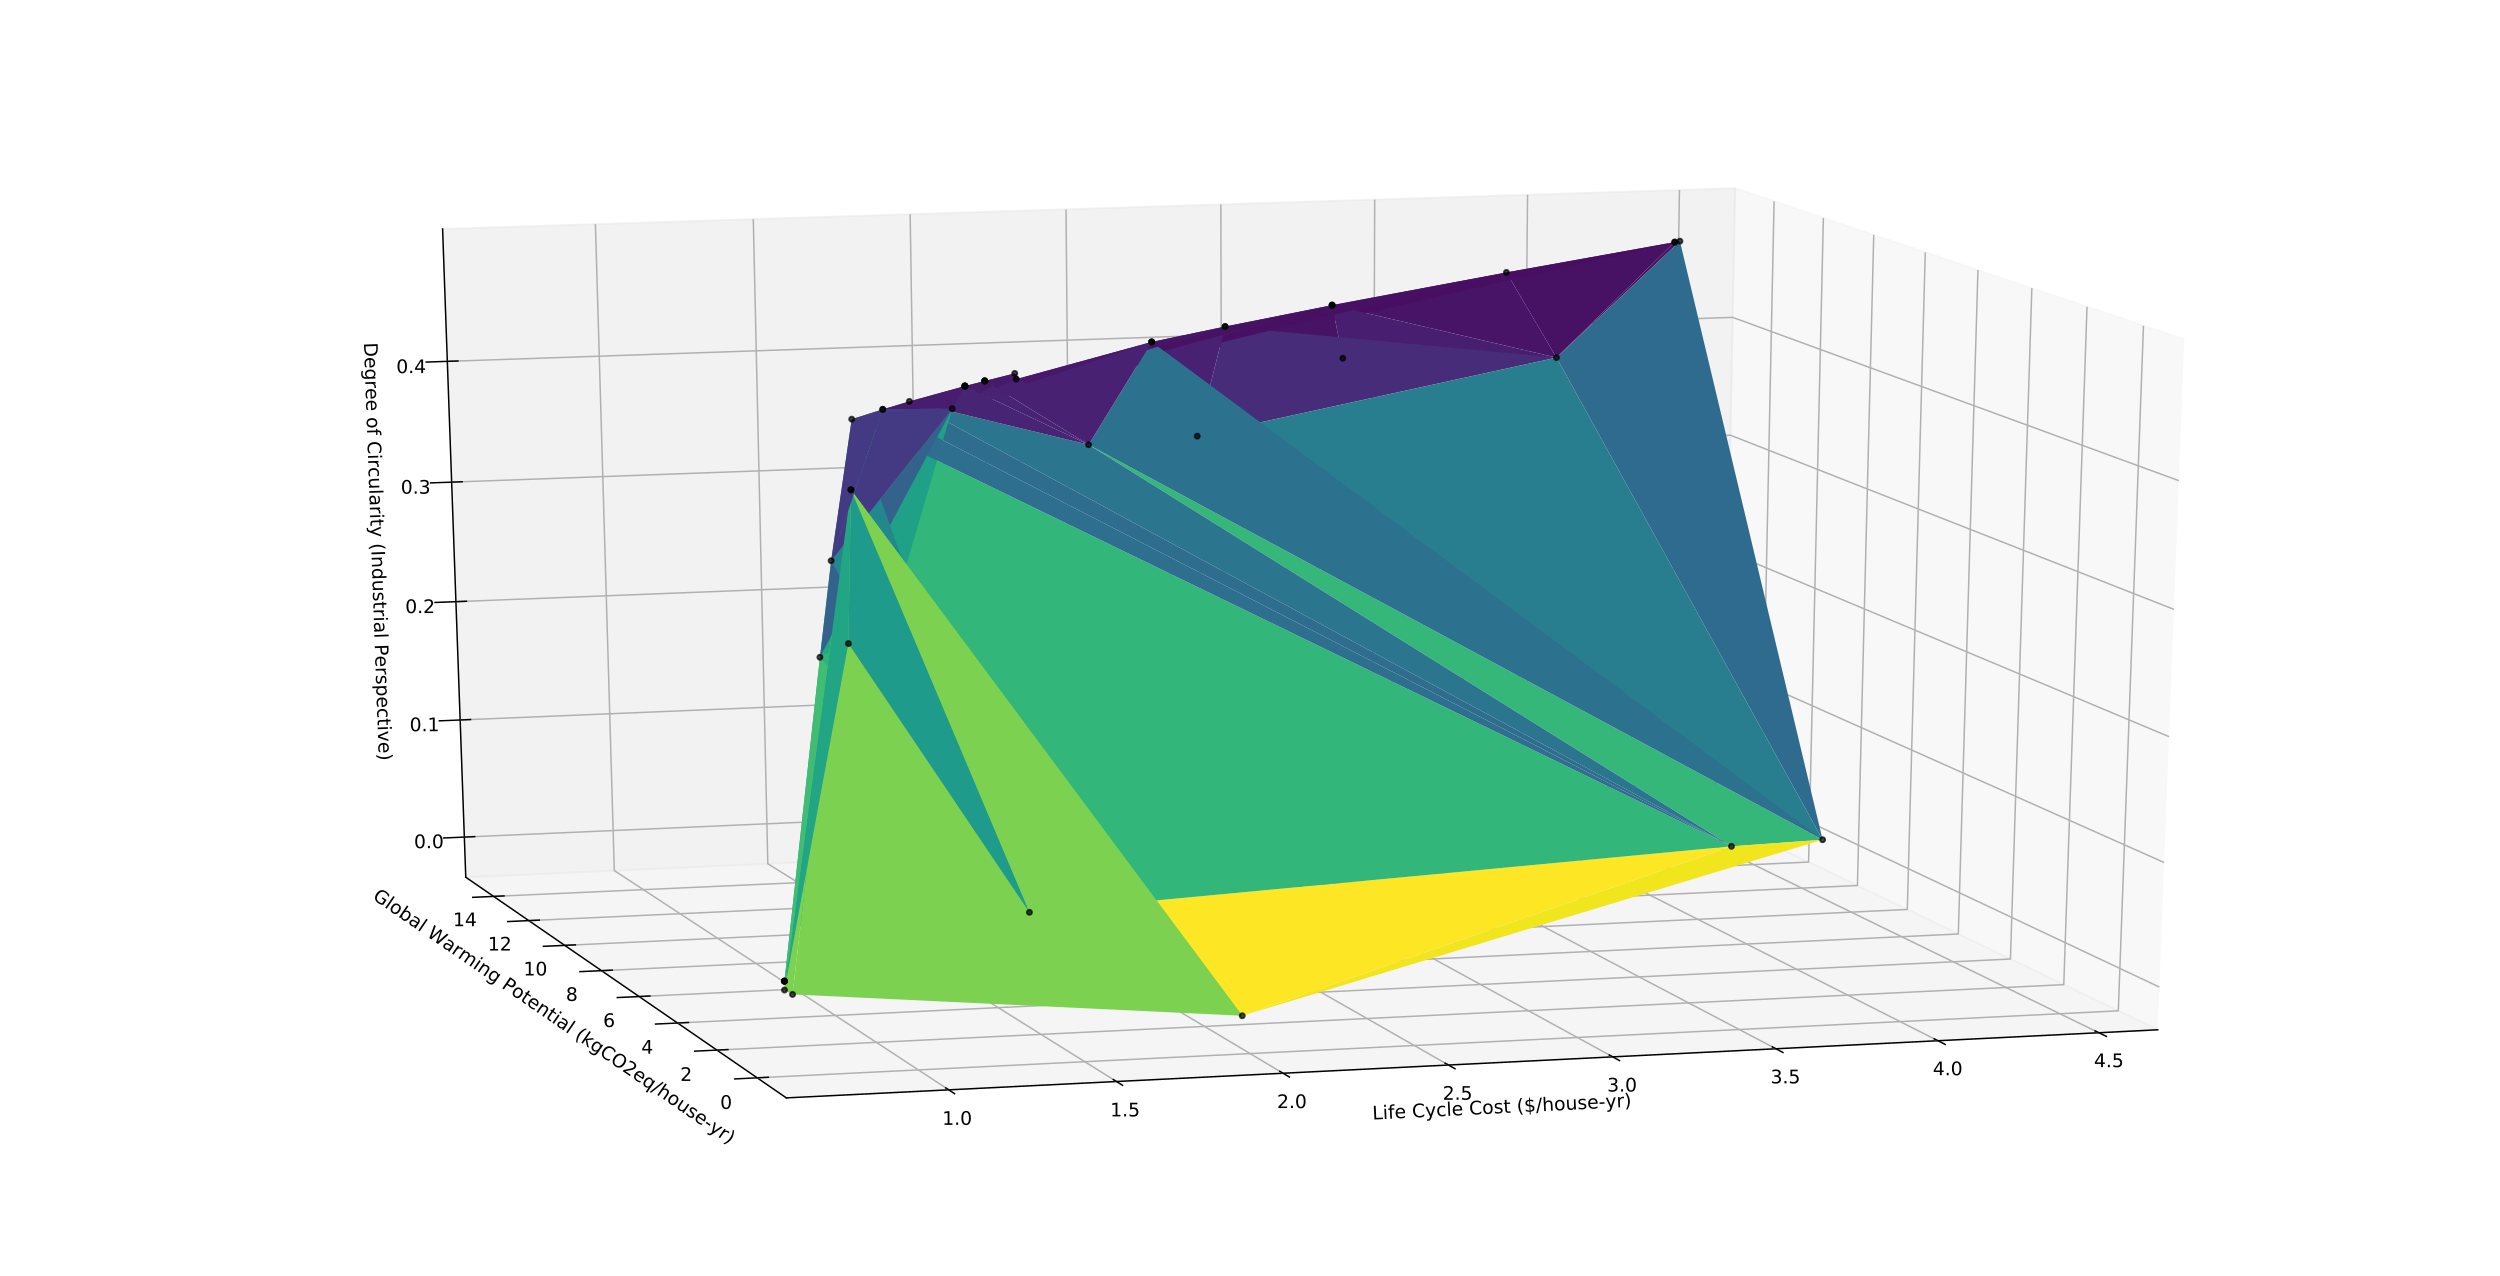<?xml version="1.0" encoding="utf-8" standalone="no"?>
<!DOCTYPE svg PUBLIC "-//W3C//DTD SVG 1.1//EN"
  "http://www.w3.org/Graphics/SVG/1.1/DTD/svg11.dtd">
<!-- Created with matplotlib (https://matplotlib.org/) -->
<svg height="681.12pt" version="1.1" viewBox="0 0 1334.16 681.12" width="1334.16pt" xmlns="http://www.w3.org/2000/svg" xmlns:xlink="http://www.w3.org/1999/xlink">
 <defs>
  <style type="text/css">
*{stroke-linecap:butt;stroke-linejoin:round;white-space:pre;}
  </style>
 </defs>
 <g id="figure_1">
  <g id="patch_1">
   <path d="M 0 681.12 
L 1334.16 681.12 
L 1334.16 0 
L 0 0 
z
" style="fill:#ffffff;"/>
  </g>
  <g id="patch_2">
   <path d="M 10.8 670.32 
L 1323.36 670.32 
L 1323.36 10.8 
L 10.8 10.8 
z
" style="fill:#ffffff;"/>
  </g>
  <g id="pane3d_1">
   <g id="patch_3">
    <path d="M 1151.516 549.559 
L 919.497 438.103 
L 925.974 100.452 
L 1165.698 181.168 
" style="fill:#f2f2f2;opacity:0.5;stroke:#f2f2f2;stroke-linejoin:miter;"/>
   </g>
  </g>
  <g id="pane3d_2">
   <g id="patch_4">
    <path d="M 248.564 468.162 
L 919.497 438.103 
L 925.974 100.452 
L 236.197 122.177 
" style="fill:#e6e6e6;opacity:0.5;stroke:#e6e6e6;stroke-linejoin:miter;"/>
   </g>
  </g>
  <g id="pane3d_3">
   <g id="patch_5">
    <path d="M 419.612 585.899 
L 1151.516 549.559 
L 919.497 438.103 
L 248.564 468.162 
" style="fill:#ececec;opacity:0.5;stroke:#ececec;stroke-linejoin:miter;"/>
   </g>
  </g>
  <g id="axis3d_1">
   <g id="line2d_1">
    <path d="M 1151.516 549.559 
L 419.612 585.899 
" style="fill:none;stroke:#000000;stroke-linecap:square;stroke-width:0.8;"/>
   </g>
   <g id="text_1">
    <!-- Life Cycle Cost ($/house-yr) -->
    <defs>
     <path d="M 9.812 72.906 
L 19.672 72.906 
L 19.672 8.297 
L 55.172 8.297 
L 55.172 0 
L 9.812 0 
z
" id="DejaVuSans-76"/>
     <path d="M 9.422 54.688 
L 18.406 54.688 
L 18.406 0 
L 9.422 0 
z
M 9.422 75.984 
L 18.406 75.984 
L 18.406 64.594 
L 9.422 64.594 
z
" id="DejaVuSans-105"/>
     <path d="M 37.109 75.984 
L 37.109 68.5 
L 28.516 68.5 
Q 23.688 68.5 21.797 66.547 
Q 19.922 64.594 19.922 59.516 
L 19.922 54.688 
L 34.719 54.688 
L 34.719 47.703 
L 19.922 47.703 
L 19.922 0 
L 10.891 0 
L 10.891 47.703 
L 2.297 47.703 
L 2.297 54.688 
L 10.891 54.688 
L 10.891 58.5 
Q 10.891 67.625 15.141 71.797 
Q 19.391 75.984 28.609 75.984 
z
" id="DejaVuSans-102"/>
     <path d="M 56.203 29.594 
L 56.203 25.203 
L 14.891 25.203 
Q 15.484 15.922 20.484 11.062 
Q 25.484 6.203 34.422 6.203 
Q 39.594 6.203 44.453 7.469 
Q 49.312 8.734 54.109 11.281 
L 54.109 2.781 
Q 49.266 0.734 44.188 -0.344 
Q 39.109 -1.422 33.891 -1.422 
Q 20.797 -1.422 13.156 6.188 
Q 5.516 13.812 5.516 26.812 
Q 5.516 40.234 12.766 48.109 
Q 20.016 56 32.328 56 
Q 43.359 56 49.781 48.891 
Q 56.203 41.797 56.203 29.594 
z
M 47.219 32.234 
Q 47.125 39.594 43.094 43.984 
Q 39.062 48.391 32.422 48.391 
Q 24.906 48.391 20.391 44.141 
Q 15.875 39.891 15.188 32.172 
z
" id="DejaVuSans-101"/>
     <path id="DejaVuSans-32"/>
     <path d="M 64.406 67.281 
L 64.406 56.891 
Q 59.422 61.531 53.781 63.812 
Q 48.141 66.109 41.797 66.109 
Q 29.297 66.109 22.656 58.469 
Q 16.016 50.828 16.016 36.375 
Q 16.016 21.969 22.656 14.328 
Q 29.297 6.688 41.797 6.688 
Q 48.141 6.688 53.781 8.984 
Q 59.422 11.281 64.406 15.922 
L 64.406 5.609 
Q 59.234 2.094 53.438 0.328 
Q 47.656 -1.422 41.219 -1.422 
Q 24.656 -1.422 15.125 8.703 
Q 5.609 18.844 5.609 36.375 
Q 5.609 53.953 15.125 64.078 
Q 24.656 74.219 41.219 74.219 
Q 47.75 74.219 53.531 72.484 
Q 59.328 70.75 64.406 67.281 
z
" id="DejaVuSans-67"/>
     <path d="M 32.172 -5.078 
Q 28.375 -14.844 24.75 -17.812 
Q 21.141 -20.797 15.094 -20.797 
L 7.906 -20.797 
L 7.906 -13.281 
L 13.188 -13.281 
Q 16.891 -13.281 18.938 -11.516 
Q 21 -9.766 23.484 -3.219 
L 25.094 0.875 
L 2.984 54.688 
L 12.5 54.688 
L 29.594 11.922 
L 46.688 54.688 
L 56.203 54.688 
z
" id="DejaVuSans-121"/>
     <path d="M 48.781 52.594 
L 48.781 44.188 
Q 44.969 46.297 41.141 47.344 
Q 37.312 48.391 33.406 48.391 
Q 24.656 48.391 19.812 42.844 
Q 14.984 37.312 14.984 27.297 
Q 14.984 17.281 19.812 11.734 
Q 24.656 6.203 33.406 6.203 
Q 37.312 6.203 41.141 7.25 
Q 44.969 8.297 48.781 10.406 
L 48.781 2.094 
Q 45.016 0.344 40.984 -0.531 
Q 36.969 -1.422 32.422 -1.422 
Q 20.062 -1.422 12.781 6.344 
Q 5.516 14.109 5.516 27.297 
Q 5.516 40.672 12.859 48.328 
Q 20.219 56 33.016 56 
Q 37.156 56 41.109 55.141 
Q 45.062 54.297 48.781 52.594 
z
" id="DejaVuSans-99"/>
     <path d="M 9.422 75.984 
L 18.406 75.984 
L 18.406 0 
L 9.422 0 
z
" id="DejaVuSans-108"/>
     <path d="M 30.609 48.391 
Q 23.391 48.391 19.188 42.75 
Q 14.984 37.109 14.984 27.297 
Q 14.984 17.484 19.156 11.844 
Q 23.344 6.203 30.609 6.203 
Q 37.797 6.203 41.984 11.859 
Q 46.188 17.531 46.188 27.297 
Q 46.188 37.016 41.984 42.703 
Q 37.797 48.391 30.609 48.391 
z
M 30.609 56 
Q 42.328 56 49.016 48.375 
Q 55.719 40.766 55.719 27.297 
Q 55.719 13.875 49.016 6.219 
Q 42.328 -1.422 30.609 -1.422 
Q 18.844 -1.422 12.172 6.219 
Q 5.516 13.875 5.516 27.297 
Q 5.516 40.766 12.172 48.375 
Q 18.844 56 30.609 56 
z
" id="DejaVuSans-111"/>
     <path d="M 44.281 53.078 
L 44.281 44.578 
Q 40.484 46.531 36.375 47.5 
Q 32.281 48.484 27.875 48.484 
Q 21.188 48.484 17.844 46.438 
Q 14.5 44.391 14.5 40.281 
Q 14.5 37.156 16.891 35.375 
Q 19.281 33.594 26.516 31.984 
L 29.594 31.297 
Q 39.156 29.25 43.188 25.516 
Q 47.219 21.781 47.219 15.094 
Q 47.219 7.469 41.188 3.016 
Q 35.156 -1.422 24.609 -1.422 
Q 20.219 -1.422 15.453 -0.562 
Q 10.688 0.297 5.422 2 
L 5.422 11.281 
Q 10.406 8.688 15.234 7.391 
Q 20.062 6.109 24.812 6.109 
Q 31.156 6.109 34.562 8.281 
Q 37.984 10.453 37.984 14.406 
Q 37.984 18.062 35.516 20.016 
Q 33.062 21.969 24.703 23.781 
L 21.578 24.516 
Q 13.234 26.266 9.516 29.906 
Q 5.812 33.547 5.812 39.891 
Q 5.812 47.609 11.281 51.797 
Q 16.75 56 26.812 56 
Q 31.781 56 36.172 55.266 
Q 40.578 54.547 44.281 53.078 
z
" id="DejaVuSans-115"/>
     <path d="M 18.312 70.219 
L 18.312 54.688 
L 36.812 54.688 
L 36.812 47.703 
L 18.312 47.703 
L 18.312 18.016 
Q 18.312 11.328 20.141 9.422 
Q 21.969 7.516 27.594 7.516 
L 36.812 7.516 
L 36.812 0 
L 27.594 0 
Q 17.188 0 13.234 3.875 
Q 9.281 7.766 9.281 18.016 
L 9.281 47.703 
L 2.688 47.703 
L 2.688 54.688 
L 9.281 54.688 
L 9.281 70.219 
z
" id="DejaVuSans-116"/>
     <path d="M 31 75.875 
Q 24.469 64.656 21.281 53.656 
Q 18.109 42.672 18.109 31.391 
Q 18.109 20.125 21.312 9.062 
Q 24.516 -2 31 -13.188 
L 23.188 -13.188 
Q 15.875 -1.703 12.234 9.375 
Q 8.594 20.453 8.594 31.391 
Q 8.594 42.281 12.203 53.312 
Q 15.828 64.359 23.188 75.875 
z
" id="DejaVuSans-40"/>
     <path d="M 33.797 -14.703 
L 28.906 -14.703 
L 28.859 0 
Q 23.734 0.094 18.609 1.188 
Q 13.484 2.297 8.297 4.5 
L 8.297 13.281 
Q 13.281 10.156 18.375 8.562 
Q 23.484 6.984 28.906 6.938 
L 28.906 29.203 
Q 18.109 30.953 13.203 35.156 
Q 8.297 39.359 8.297 46.688 
Q 8.297 54.641 13.625 59.219 
Q 18.953 63.812 28.906 64.5 
L 28.906 75.984 
L 33.797 75.984 
L 33.797 64.656 
Q 38.328 64.453 42.578 63.688 
Q 46.828 62.938 50.875 61.625 
L 50.875 53.078 
Q 46.828 55.125 42.547 56.25 
Q 38.281 57.375 33.797 57.562 
L 33.797 36.719 
Q 44.875 35.016 50.094 30.609 
Q 55.328 26.219 55.328 18.609 
Q 55.328 10.359 49.781 5.594 
Q 44.234 0.828 33.797 0.094 
z
M 28.906 37.594 
L 28.906 57.625 
Q 23.25 56.984 20.266 54.391 
Q 17.281 51.812 17.281 47.516 
Q 17.281 43.312 20.031 40.969 
Q 22.797 38.625 28.906 37.594 
z
M 33.797 28.219 
L 33.797 7.078 
Q 39.984 7.906 43.141 10.594 
Q 46.297 13.281 46.297 17.672 
Q 46.297 21.969 43.281 24.5 
Q 40.281 27.047 33.797 28.219 
z
" id="DejaVuSans-36"/>
     <path d="M 25.391 72.906 
L 33.688 72.906 
L 8.297 -9.281 
L 0 -9.281 
z
" id="DejaVuSans-47"/>
     <path d="M 54.891 33.016 
L 54.891 0 
L 45.906 0 
L 45.906 32.719 
Q 45.906 40.484 42.875 44.328 
Q 39.844 48.188 33.797 48.188 
Q 26.516 48.188 22.312 43.547 
Q 18.109 38.922 18.109 30.906 
L 18.109 0 
L 9.078 0 
L 9.078 75.984 
L 18.109 75.984 
L 18.109 46.188 
Q 21.344 51.125 25.703 53.562 
Q 30.078 56 35.797 56 
Q 45.219 56 50.047 50.172 
Q 54.891 44.344 54.891 33.016 
z
" id="DejaVuSans-104"/>
     <path d="M 8.5 21.578 
L 8.5 54.688 
L 17.484 54.688 
L 17.484 21.922 
Q 17.484 14.156 20.5 10.266 
Q 23.531 6.391 29.594 6.391 
Q 36.859 6.391 41.078 11.031 
Q 45.312 15.672 45.312 23.688 
L 45.312 54.688 
L 54.297 54.688 
L 54.297 0 
L 45.312 0 
L 45.312 8.406 
Q 42.047 3.422 37.719 1 
Q 33.406 -1.422 27.688 -1.422 
Q 18.266 -1.422 13.375 4.438 
Q 8.5 10.297 8.5 21.578 
z
M 31.109 56 
z
" id="DejaVuSans-117"/>
     <path d="M 4.891 31.391 
L 31.203 31.391 
L 31.203 23.391 
L 4.891 23.391 
z
" id="DejaVuSans-45"/>
     <path d="M 41.109 46.297 
Q 39.594 47.172 37.812 47.578 
Q 36.031 48 33.891 48 
Q 26.266 48 22.188 43.047 
Q 18.109 38.094 18.109 28.812 
L 18.109 0 
L 9.078 0 
L 9.078 54.688 
L 18.109 54.688 
L 18.109 46.188 
Q 20.953 51.172 25.484 53.578 
Q 30.031 56 36.531 56 
Q 37.453 56 38.578 55.875 
Q 39.703 55.766 41.062 55.516 
z
" id="DejaVuSans-114"/>
     <path d="M 8.016 75.875 
L 15.828 75.875 
Q 23.141 64.359 26.781 53.312 
Q 30.422 42.281 30.422 31.391 
Q 30.422 20.453 26.781 9.375 
Q 23.141 -1.703 15.828 -13.188 
L 8.016 -13.188 
Q 14.5 -2 17.703 9.062 
Q 20.906 20.125 20.906 31.391 
Q 20.906 42.672 17.703 53.656 
Q 14.5 64.656 8.016 75.875 
z
" id="DejaVuSans-41"/>
    </defs>
    <g transform="translate(732.531 597.496)rotate(-2.842)scale(0.1 -0.1)">
     <use xlink:href="#DejaVuSans-76"/>
     <use x="55.713" xlink:href="#DejaVuSans-105"/>
     <use x="83.496" xlink:href="#DejaVuSans-102"/>
     <use x="118.701" xlink:href="#DejaVuSans-101"/>
     <use x="180.225" xlink:href="#DejaVuSans-32"/>
     <use x="212.012" xlink:href="#DejaVuSans-67"/>
     <use x="281.836" xlink:href="#DejaVuSans-121"/>
     <use x="341.016" xlink:href="#DejaVuSans-99"/>
     <use x="395.996" xlink:href="#DejaVuSans-108"/>
     <use x="423.779" xlink:href="#DejaVuSans-101"/>
     <use x="485.303" xlink:href="#DejaVuSans-32"/>
     <use x="517.09" xlink:href="#DejaVuSans-67"/>
     <use x="586.914" xlink:href="#DejaVuSans-111"/>
     <use x="648.096" xlink:href="#DejaVuSans-115"/>
     <use x="700.195" xlink:href="#DejaVuSans-116"/>
     <use x="739.404" xlink:href="#DejaVuSans-32"/>
     <use x="771.191" xlink:href="#DejaVuSans-40"/>
     <use x="810.205" xlink:href="#DejaVuSans-36"/>
     <use x="873.828" xlink:href="#DejaVuSans-47"/>
     <use x="907.52" xlink:href="#DejaVuSans-104"/>
     <use x="970.898" xlink:href="#DejaVuSans-111"/>
     <use x="1032.08" xlink:href="#DejaVuSans-117"/>
     <use x="1095.459" xlink:href="#DejaVuSans-115"/>
     <use x="1147.559" xlink:href="#DejaVuSans-101"/>
     <use x="1209.082" xlink:href="#DejaVuSans-45"/>
     <use x="1245.15" xlink:href="#DejaVuSans-121"/>
     <use x="1304.33" xlink:href="#DejaVuSans-114"/>
     <use x="1345.443" xlink:href="#DejaVuSans-41"/>
    </g>
   </g>
   <g id="Line3DCollection_1">
    <path d="M 506.282 581.595 
L 327.832 464.611 
L 317.744 119.609 
" style="fill:none;stroke:#b0b0b0;stroke-width:0.8;"/>
    <path d="M 595.792 577.151 
L 409.75 460.941 
L 402.002 116.955 
" style="fill:none;stroke:#b0b0b0;stroke-width:0.8;"/>
    <path d="M 684.684 572.738 
L 491.152 457.294 
L 485.714 114.319 
" style="fill:none;stroke:#b0b0b0;stroke-width:0.8;"/>
    <path d="M 772.962 568.355 
L 572.043 453.67 
L 568.887 111.699 
" style="fill:none;stroke:#b0b0b0;stroke-width:0.8;"/>
    <path d="M 860.633 564.002 
L 652.429 450.068 
L 651.525 109.096 
" style="fill:none;stroke:#b0b0b0;stroke-width:0.8;"/>
    <path d="M 947.704 559.679 
L 732.313 446.489 
L 733.634 106.51 
" style="fill:none;stroke:#b0b0b0;stroke-width:0.8;"/>
    <path d="M 1034.18 555.385 
L 811.701 442.932 
L 815.218 103.94 
" style="fill:none;stroke:#b0b0b0;stroke-width:0.8;"/>
    <path d="M 1120.068 551.121 
L 890.597 439.398 
L 896.283 101.387 
" style="fill:none;stroke:#b0b0b0;stroke-width:0.8;"/>
   </g>
   <g id="xtick_1">
    <g id="line2d_2">
     <path d="M 504.712 580.566 
L 509.429 583.659 
" style="fill:none;stroke:#000000;stroke-linecap:square;stroke-width:0.8;"/>
    </g>
    <g id="text_2">
     <!-- 1.0 -->
     <defs>
      <path d="M 12.406 8.297 
L 28.516 8.297 
L 28.516 63.922 
L 10.984 60.406 
L 10.984 69.391 
L 28.422 72.906 
L 38.281 72.906 
L 38.281 8.297 
L 54.391 8.297 
L 54.391 0 
L 12.406 0 
z
" id="DejaVuSans-49"/>
      <path d="M 10.688 12.406 
L 21 12.406 
L 21 0 
L 10.688 0 
z
" id="DejaVuSans-46"/>
      <path d="M 31.781 66.406 
Q 24.172 66.406 20.328 58.906 
Q 16.5 51.422 16.5 36.375 
Q 16.5 21.391 20.328 13.891 
Q 24.172 6.391 31.781 6.391 
Q 39.453 6.391 43.281 13.891 
Q 47.125 21.391 47.125 36.375 
Q 47.125 51.422 43.281 58.906 
Q 39.453 66.406 31.781 66.406 
z
M 31.781 74.219 
Q 44.047 74.219 50.516 64.516 
Q 56.984 54.828 56.984 36.375 
Q 56.984 17.969 50.516 8.266 
Q 44.047 -1.422 31.781 -1.422 
Q 19.531 -1.422 13.062 8.266 
Q 6.594 17.969 6.594 36.375 
Q 6.594 54.828 13.062 64.516 
Q 19.531 74.219 31.781 74.219 
z
" id="DejaVuSans-48"/>
     </defs>
     <g transform="translate(502.856 600.284)scale(0.1 -0.1)">
      <use xlink:href="#DejaVuSans-49"/>
      <use x="63.623" xlink:href="#DejaVuSans-46"/>
      <use x="95.41" xlink:href="#DejaVuSans-48"/>
     </g>
    </g>
   </g>
   <g id="xtick_2">
    <g id="line2d_3">
     <path d="M 594.156 576.129 
L 599.073 579.2 
" style="fill:none;stroke:#000000;stroke-linecap:square;stroke-width:0.8;"/>
    </g>
    <g id="text_3">
     <!-- 1.5 -->
     <defs>
      <path d="M 10.797 72.906 
L 49.516 72.906 
L 49.516 64.594 
L 19.828 64.594 
L 19.828 46.734 
Q 21.969 47.469 24.109 47.828 
Q 26.266 48.188 28.422 48.188 
Q 40.625 48.188 47.75 41.5 
Q 54.891 34.812 54.891 23.391 
Q 54.891 11.625 47.562 5.094 
Q 40.234 -1.422 26.906 -1.422 
Q 22.312 -1.422 17.547 -0.641 
Q 12.797 0.141 7.719 1.703 
L 7.719 11.625 
Q 12.109 9.234 16.797 8.062 
Q 21.484 6.891 26.703 6.891 
Q 35.156 6.891 40.078 11.328 
Q 45.016 15.766 45.016 23.391 
Q 45.016 31 40.078 35.438 
Q 35.156 39.891 26.703 39.891 
Q 22.75 39.891 18.812 39.016 
Q 14.891 38.141 10.797 36.281 
z
" id="DejaVuSans-53"/>
     </defs>
     <g transform="translate(592.492 595.794)scale(0.1 -0.1)">
      <use xlink:href="#DejaVuSans-49"/>
      <use x="63.623" xlink:href="#DejaVuSans-46"/>
      <use x="95.41" xlink:href="#DejaVuSans-53"/>
     </g>
    </g>
   </g>
   <g id="xtick_3">
    <g id="line2d_4">
     <path d="M 682.982 571.723 
L 688.095 574.773 
" style="fill:none;stroke:#000000;stroke-linecap:square;stroke-width:0.8;"/>
    </g>
    <g id="text_4">
     <!-- 2.0 -->
     <defs>
      <path d="M 19.188 8.297 
L 53.609 8.297 
L 53.609 0 
L 7.328 0 
L 7.328 8.297 
Q 12.938 14.109 22.625 23.891 
Q 32.328 33.688 34.812 36.531 
Q 39.547 41.844 41.422 45.531 
Q 43.312 49.219 43.312 52.781 
Q 43.312 58.594 39.234 62.25 
Q 35.156 65.922 28.609 65.922 
Q 23.969 65.922 18.812 64.312 
Q 13.672 62.703 7.812 59.422 
L 7.812 69.391 
Q 13.766 71.781 18.938 73 
Q 24.125 74.219 28.422 74.219 
Q 39.75 74.219 46.484 68.547 
Q 53.219 62.891 53.219 53.422 
Q 53.219 48.922 51.531 44.891 
Q 49.859 40.875 45.406 35.406 
Q 44.188 33.984 37.641 27.219 
Q 31.109 20.453 19.188 8.297 
z
" id="DejaVuSans-50"/>
     </defs>
     <g transform="translate(681.506 591.336)scale(0.1 -0.1)">
      <use xlink:href="#DejaVuSans-50"/>
      <use x="63.623" xlink:href="#DejaVuSans-46"/>
      <use x="95.41" xlink:href="#DejaVuSans-48"/>
     </g>
    </g>
   </g>
   <g id="xtick_4">
    <g id="line2d_5">
     <path d="M 771.196 567.347 
L 776.502 570.375 
" style="fill:none;stroke:#000000;stroke-linecap:square;stroke-width:0.8;"/>
    </g>
    <g id="text_5">
     <!-- 2.5 -->
     <g transform="translate(769.906 586.908)scale(0.1 -0.1)">
      <use xlink:href="#DejaVuSans-50"/>
      <use x="63.623" xlink:href="#DejaVuSans-46"/>
      <use x="95.41" xlink:href="#DejaVuSans-53"/>
     </g>
    </g>
   </g>
   <g id="xtick_5">
    <g id="line2d_6">
     <path d="M 858.804 563.001 
L 864.301 566.009 
" style="fill:none;stroke:#000000;stroke-linecap:square;stroke-width:0.8;"/>
    </g>
    <g id="text_6">
     <!-- 3.0 -->
     <defs>
      <path d="M 40.578 39.312 
Q 47.656 37.797 51.625 33 
Q 55.609 28.219 55.609 21.188 
Q 55.609 10.406 48.188 4.484 
Q 40.766 -1.422 27.094 -1.422 
Q 22.516 -1.422 17.656 -0.516 
Q 12.797 0.391 7.625 2.203 
L 7.625 11.719 
Q 11.719 9.328 16.594 8.109 
Q 21.484 6.891 26.812 6.891 
Q 36.078 6.891 40.938 10.547 
Q 45.797 14.203 45.797 21.188 
Q 45.797 27.641 41.281 31.266 
Q 36.766 34.906 28.719 34.906 
L 20.219 34.906 
L 20.219 43.016 
L 29.109 43.016 
Q 36.375 43.016 40.234 45.922 
Q 44.094 48.828 44.094 54.297 
Q 44.094 59.906 40.109 62.906 
Q 36.141 65.922 28.719 65.922 
Q 24.656 65.922 20.016 65.031 
Q 15.375 64.156 9.812 62.312 
L 9.812 71.094 
Q 15.438 72.656 20.344 73.438 
Q 25.25 74.219 29.594 74.219 
Q 40.828 74.219 47.359 69.109 
Q 53.906 64.016 53.906 55.328 
Q 53.906 49.266 50.438 45.094 
Q 46.969 40.922 40.578 39.312 
z
" id="DejaVuSans-51"/>
     </defs>
     <g transform="translate(857.697 582.51)scale(0.1 -0.1)">
      <use xlink:href="#DejaVuSans-51"/>
      <use x="63.623" xlink:href="#DejaVuSans-46"/>
      <use x="95.41" xlink:href="#DejaVuSans-48"/>
     </g>
    </g>
   </g>
   <g id="xtick_6">
    <g id="line2d_7">
     <path d="M 945.812 558.684 
L 951.497 561.672 
" style="fill:none;stroke:#000000;stroke-linecap:square;stroke-width:0.8;"/>
    </g>
    <g id="text_7">
     <!-- 3.5 -->
     <g transform="translate(944.885 578.143)scale(0.1 -0.1)">
      <use xlink:href="#DejaVuSans-51"/>
      <use x="63.623" xlink:href="#DejaVuSans-46"/>
      <use x="95.41" xlink:href="#DejaVuSans-53"/>
     </g>
    </g>
   </g>
   <g id="xtick_7">
    <g id="line2d_8">
     <path d="M 1032.227 554.397 
L 1038.097 557.365 
" style="fill:none;stroke:#000000;stroke-linecap:square;stroke-width:0.8;"/>
    </g>
    <g id="text_8">
     <!-- 4.0 -->
     <defs>
      <path d="M 37.797 64.312 
L 12.891 25.391 
L 37.797 25.391 
z
M 35.203 72.906 
L 47.609 72.906 
L 47.609 25.391 
L 58.016 25.391 
L 58.016 17.188 
L 47.609 17.188 
L 47.609 0 
L 37.797 0 
L 37.797 17.188 
L 4.891 17.188 
L 4.891 26.703 
z
" id="DejaVuSans-52"/>
     </defs>
     <g transform="translate(1031.478 573.806)scale(0.1 -0.1)">
      <use xlink:href="#DejaVuSans-52"/>
      <use x="63.623" xlink:href="#DejaVuSans-46"/>
      <use x="95.41" xlink:href="#DejaVuSans-48"/>
     </g>
    </g>
   </g>
   <g id="xtick_8">
    <g id="line2d_9">
     <path d="M 1118.054 550.14 
L 1124.107 553.087 
" style="fill:none;stroke:#000000;stroke-linecap:square;stroke-width:0.8;"/>
    </g>
    <g id="text_9">
     <!-- 4.5 -->
     <g transform="translate(1117.48 569.498)scale(0.1 -0.1)">
      <use xlink:href="#DejaVuSans-52"/>
      <use x="63.623" xlink:href="#DejaVuSans-46"/>
      <use x="95.41" xlink:href="#DejaVuSans-53"/>
     </g>
    </g>
   </g>
  </g>
  <g id="axis3d_2">
   <g id="line2d_10">
    <path d="M 248.564 468.162 
L 419.612 585.899 
" style="fill:none;stroke:#000000;stroke-linecap:square;stroke-width:0.8;"/>
   </g>
   <g id="text_10">
    <!-- Global Warming Potential (kgCO2eq/house-yr) -->
    <defs>
     <path d="M 59.516 10.406 
L 59.516 29.984 
L 43.406 29.984 
L 43.406 38.094 
L 69.281 38.094 
L 69.281 6.781 
Q 63.578 2.734 56.688 0.656 
Q 49.812 -1.422 42 -1.422 
Q 24.906 -1.422 15.25 8.562 
Q 5.609 18.562 5.609 36.375 
Q 5.609 54.25 15.25 64.234 
Q 24.906 74.219 42 74.219 
Q 49.125 74.219 55.547 72.453 
Q 61.969 70.703 67.391 67.281 
L 67.391 56.781 
Q 61.922 61.422 55.766 63.766 
Q 49.609 66.109 42.828 66.109 
Q 29.438 66.109 22.719 58.641 
Q 16.016 51.172 16.016 36.375 
Q 16.016 21.625 22.719 14.156 
Q 29.438 6.688 42.828 6.688 
Q 48.047 6.688 52.141 7.594 
Q 56.25 8.5 59.516 10.406 
z
" id="DejaVuSans-71"/>
     <path d="M 48.688 27.297 
Q 48.688 37.203 44.609 42.844 
Q 40.531 48.484 33.406 48.484 
Q 26.266 48.484 22.188 42.844 
Q 18.109 37.203 18.109 27.297 
Q 18.109 17.391 22.188 11.75 
Q 26.266 6.109 33.406 6.109 
Q 40.531 6.109 44.609 11.75 
Q 48.688 17.391 48.688 27.297 
z
M 18.109 46.391 
Q 20.953 51.266 25.266 53.625 
Q 29.594 56 35.594 56 
Q 45.562 56 51.781 48.094 
Q 58.016 40.188 58.016 27.297 
Q 58.016 14.406 51.781 6.484 
Q 45.562 -1.422 35.594 -1.422 
Q 29.594 -1.422 25.266 0.953 
Q 20.953 3.328 18.109 8.203 
L 18.109 0 
L 9.078 0 
L 9.078 75.984 
L 18.109 75.984 
z
" id="DejaVuSans-98"/>
     <path d="M 34.281 27.484 
Q 23.391 27.484 19.188 25 
Q 14.984 22.516 14.984 16.5 
Q 14.984 11.719 18.141 8.906 
Q 21.297 6.109 26.703 6.109 
Q 34.188 6.109 38.703 11.406 
Q 43.219 16.703 43.219 25.484 
L 43.219 27.484 
z
M 52.203 31.203 
L 52.203 0 
L 43.219 0 
L 43.219 8.297 
Q 40.141 3.328 35.547 0.953 
Q 30.953 -1.422 24.312 -1.422 
Q 15.922 -1.422 10.953 3.297 
Q 6 8.016 6 15.922 
Q 6 25.141 12.172 29.828 
Q 18.359 34.516 30.609 34.516 
L 43.219 34.516 
L 43.219 35.406 
Q 43.219 41.609 39.141 45 
Q 35.062 48.391 27.688 48.391 
Q 23 48.391 18.547 47.266 
Q 14.109 46.141 10.016 43.891 
L 10.016 52.203 
Q 14.938 54.109 19.578 55.047 
Q 24.219 56 28.609 56 
Q 40.484 56 46.344 49.844 
Q 52.203 43.703 52.203 31.203 
z
" id="DejaVuSans-97"/>
     <path d="M 3.328 72.906 
L 13.281 72.906 
L 28.609 11.281 
L 43.891 72.906 
L 54.984 72.906 
L 70.312 11.281 
L 85.594 72.906 
L 95.609 72.906 
L 77.297 0 
L 64.891 0 
L 49.516 63.281 
L 33.984 0 
L 21.578 0 
z
" id="DejaVuSans-87"/>
     <path d="M 52 44.188 
Q 55.375 50.25 60.062 53.125 
Q 64.75 56 71.094 56 
Q 79.641 56 84.281 50.016 
Q 88.922 44.047 88.922 33.016 
L 88.922 0 
L 79.891 0 
L 79.891 32.719 
Q 79.891 40.578 77.094 44.375 
Q 74.312 48.188 68.609 48.188 
Q 61.625 48.188 57.562 43.547 
Q 53.516 38.922 53.516 30.906 
L 53.516 0 
L 44.484 0 
L 44.484 32.719 
Q 44.484 40.625 41.703 44.406 
Q 38.922 48.188 33.109 48.188 
Q 26.219 48.188 22.156 43.531 
Q 18.109 38.875 18.109 30.906 
L 18.109 0 
L 9.078 0 
L 9.078 54.688 
L 18.109 54.688 
L 18.109 46.188 
Q 21.188 51.219 25.484 53.609 
Q 29.781 56 35.688 56 
Q 41.656 56 45.828 52.969 
Q 50 49.953 52 44.188 
z
" id="DejaVuSans-109"/>
     <path d="M 54.891 33.016 
L 54.891 0 
L 45.906 0 
L 45.906 32.719 
Q 45.906 40.484 42.875 44.328 
Q 39.844 48.188 33.797 48.188 
Q 26.516 48.188 22.312 43.547 
Q 18.109 38.922 18.109 30.906 
L 18.109 0 
L 9.078 0 
L 9.078 54.688 
L 18.109 54.688 
L 18.109 46.188 
Q 21.344 51.125 25.703 53.562 
Q 30.078 56 35.797 56 
Q 45.219 56 50.047 50.172 
Q 54.891 44.344 54.891 33.016 
z
" id="DejaVuSans-110"/>
     <path d="M 45.406 27.984 
Q 45.406 37.75 41.375 43.109 
Q 37.359 48.484 30.078 48.484 
Q 22.859 48.484 18.828 43.109 
Q 14.797 37.75 14.797 27.984 
Q 14.797 18.266 18.828 12.891 
Q 22.859 7.516 30.078 7.516 
Q 37.359 7.516 41.375 12.891 
Q 45.406 18.266 45.406 27.984 
z
M 54.391 6.781 
Q 54.391 -7.172 48.188 -13.984 
Q 42 -20.797 29.203 -20.797 
Q 24.469 -20.797 20.266 -20.094 
Q 16.062 -19.391 12.109 -17.922 
L 12.109 -9.188 
Q 16.062 -11.328 19.922 -12.344 
Q 23.781 -13.375 27.781 -13.375 
Q 36.625 -13.375 41.016 -8.766 
Q 45.406 -4.156 45.406 5.172 
L 45.406 9.625 
Q 42.625 4.781 38.281 2.391 
Q 33.938 0 27.875 0 
Q 17.828 0 11.672 7.656 
Q 5.516 15.328 5.516 27.984 
Q 5.516 40.672 11.672 48.328 
Q 17.828 56 27.875 56 
Q 33.938 56 38.281 53.609 
Q 42.625 51.219 45.406 46.391 
L 45.406 54.688 
L 54.391 54.688 
z
" id="DejaVuSans-103"/>
     <path d="M 19.672 64.797 
L 19.672 37.406 
L 32.078 37.406 
Q 38.969 37.406 42.719 40.969 
Q 46.484 44.531 46.484 51.125 
Q 46.484 57.672 42.719 61.234 
Q 38.969 64.797 32.078 64.797 
z
M 9.812 72.906 
L 32.078 72.906 
Q 44.344 72.906 50.609 67.359 
Q 56.891 61.812 56.891 51.125 
Q 56.891 40.328 50.609 34.812 
Q 44.344 29.297 32.078 29.297 
L 19.672 29.297 
L 19.672 0 
L 9.812 0 
z
" id="DejaVuSans-80"/>
     <path d="M 9.078 75.984 
L 18.109 75.984 
L 18.109 31.109 
L 44.922 54.688 
L 56.391 54.688 
L 27.391 29.109 
L 57.625 0 
L 45.906 0 
L 18.109 26.703 
L 18.109 0 
L 9.078 0 
z
" id="DejaVuSans-107"/>
     <path d="M 39.406 66.219 
Q 28.656 66.219 22.328 58.203 
Q 16.016 50.203 16.016 36.375 
Q 16.016 22.609 22.328 14.594 
Q 28.656 6.594 39.406 6.594 
Q 50.141 6.594 56.422 14.594 
Q 62.703 22.609 62.703 36.375 
Q 62.703 50.203 56.422 58.203 
Q 50.141 66.219 39.406 66.219 
z
M 39.406 74.219 
Q 54.734 74.219 63.906 63.938 
Q 73.094 53.656 73.094 36.375 
Q 73.094 19.141 63.906 8.859 
Q 54.734 -1.422 39.406 -1.422 
Q 24.031 -1.422 14.812 8.828 
Q 5.609 19.094 5.609 36.375 
Q 5.609 53.656 14.812 63.938 
Q 24.031 74.219 39.406 74.219 
z
" id="DejaVuSans-79"/>
     <path d="M 14.797 27.297 
Q 14.797 17.391 18.875 11.75 
Q 22.953 6.109 30.078 6.109 
Q 37.203 6.109 41.297 11.75 
Q 45.406 17.391 45.406 27.297 
Q 45.406 37.203 41.297 42.844 
Q 37.203 48.484 30.078 48.484 
Q 22.953 48.484 18.875 42.844 
Q 14.797 37.203 14.797 27.297 
z
M 45.406 8.203 
Q 42.578 3.328 38.25 0.953 
Q 33.938 -1.422 27.875 -1.422 
Q 17.969 -1.422 11.734 6.484 
Q 5.516 14.406 5.516 27.297 
Q 5.516 40.188 11.734 48.094 
Q 17.969 56 27.875 56 
Q 33.938 56 38.25 53.625 
Q 42.578 51.266 45.406 46.391 
L 45.406 54.688 
L 54.391 54.688 
L 54.391 -20.797 
L 45.406 -20.797 
z
" id="DejaVuSans-113"/>
    </defs>
    <g transform="translate(198.447 479.513)rotate(-325.459)scale(0.1 -0.1)">
     <use xlink:href="#DejaVuSans-71"/>
     <use x="77.49" xlink:href="#DejaVuSans-108"/>
     <use x="105.273" xlink:href="#DejaVuSans-111"/>
     <use x="166.455" xlink:href="#DejaVuSans-98"/>
     <use x="229.932" xlink:href="#DejaVuSans-97"/>
     <use x="291.211" xlink:href="#DejaVuSans-108"/>
     <use x="318.994" xlink:href="#DejaVuSans-32"/>
     <use x="350.781" xlink:href="#DejaVuSans-87"/>
     <use x="449.564" xlink:href="#DejaVuSans-97"/>
     <use x="510.844" xlink:href="#DejaVuSans-114"/>
     <use x="551.941" xlink:href="#DejaVuSans-109"/>
     <use x="649.354" xlink:href="#DejaVuSans-105"/>
     <use x="677.137" xlink:href="#DejaVuSans-110"/>
     <use x="740.516" xlink:href="#DejaVuSans-103"/>
     <use x="803.992" xlink:href="#DejaVuSans-32"/>
     <use x="835.779" xlink:href="#DejaVuSans-80"/>
     <use x="896.035" xlink:href="#DejaVuSans-111"/>
     <use x="957.217" xlink:href="#DejaVuSans-116"/>
     <use x="996.426" xlink:href="#DejaVuSans-101"/>
     <use x="1057.949" xlink:href="#DejaVuSans-110"/>
     <use x="1121.328" xlink:href="#DejaVuSans-116"/>
     <use x="1160.537" xlink:href="#DejaVuSans-105"/>
     <use x="1188.32" xlink:href="#DejaVuSans-97"/>
     <use x="1249.6" xlink:href="#DejaVuSans-108"/>
     <use x="1277.383" xlink:href="#DejaVuSans-32"/>
     <use x="1309.17" xlink:href="#DejaVuSans-40"/>
     <use x="1348.184" xlink:href="#DejaVuSans-107"/>
     <use x="1406.094" xlink:href="#DejaVuSans-103"/>
     <use x="1469.57" xlink:href="#DejaVuSans-67"/>
     <use x="1539.395" xlink:href="#DejaVuSans-79"/>
     <use x="1618.105" xlink:href="#DejaVuSans-50"/>
     <use x="1681.729" xlink:href="#DejaVuSans-101"/>
     <use x="1743.252" xlink:href="#DejaVuSans-113"/>
     <use x="1806.729" xlink:href="#DejaVuSans-47"/>
     <use x="1840.42" xlink:href="#DejaVuSans-104"/>
     <use x="1903.799" xlink:href="#DejaVuSans-111"/>
     <use x="1964.98" xlink:href="#DejaVuSans-117"/>
     <use x="2028.359" xlink:href="#DejaVuSans-115"/>
     <use x="2080.459" xlink:href="#DejaVuSans-101"/>
     <use x="2141.982" xlink:href="#DejaVuSans-45"/>
     <use x="2178.051" xlink:href="#DejaVuSans-121"/>
     <use x="2237.23" xlink:href="#DejaVuSans-114"/>
     <use x="2278.344" xlink:href="#DejaVuSans-41"/>
    </g>
   </g>
   <g id="Line3DCollection_2">
    <path d="M 1143.892 173.826 
L 1130.464 539.446 
L 404.055 575.19 
" style="fill:none;stroke:#b0b0b0;stroke-width:0.8;"/>
    <path d="M 1113.765 163.682 
L 1101.359 525.465 
L 382.56 560.395 
" style="fill:none;stroke:#b0b0b0;stroke-width:0.8;"/>
    <path d="M 1084.33 153.771 
L 1072.905 511.796 
L 361.559 545.939 
" style="fill:none;stroke:#b0b0b0;stroke-width:0.8;"/>
    <path d="M 1055.565 144.086 
L 1045.08 498.43 
L 341.035 531.812 
" style="fill:none;stroke:#b0b0b0;stroke-width:0.8;"/>
    <path d="M 1027.447 134.618 
L 1017.862 485.355 
L 320.972 518.002 
" style="fill:none;stroke:#b0b0b0;stroke-width:0.8;"/>
    <path d="M 999.953 125.361 
L 991.233 472.563 
L 301.354 504.499 
" style="fill:none;stroke:#b0b0b0;stroke-width:0.8;"/>
    <path d="M 973.064 116.308 
L 965.174 460.045 
L 282.168 491.292 
" style="fill:none;stroke:#b0b0b0;stroke-width:0.8;"/>
    <path d="M 946.76 107.451 
L 939.666 447.791 
L 263.398 478.372 
" style="fill:none;stroke:#b0b0b0;stroke-width:0.8;"/>
   </g>
   <g id="xtick_9">
    <g id="line2d_11">
     <path d="M 410.033 574.896 
L 392.091 575.779 
" style="fill:none;stroke:#000000;stroke-linecap:square;stroke-width:0.8;"/>
    </g>
    <g id="text_11">
     <!-- 0 -->
     <g transform="translate(384.328 591.765)scale(0.1 -0.1)">
      <use xlink:href="#DejaVuSans-48"/>
     </g>
    </g>
   </g>
   <g id="xtick_10">
    <g id="line2d_12">
     <path d="M 388.473 560.107 
L 370.726 560.97 
" style="fill:none;stroke:#000000;stroke-linecap:square;stroke-width:0.8;"/>
    </g>
    <g id="text_12">
     <!-- 2 -->
     <g transform="translate(363.026 576.866)scale(0.1 -0.1)">
      <use xlink:href="#DejaVuSans-50"/>
     </g>
    </g>
   </g>
   <g id="xtick_11">
    <g id="line2d_13">
     <path d="M 367.409 545.658 
L 349.851 546.501 
" style="fill:none;stroke:#000000;stroke-linecap:square;stroke-width:0.8;"/>
    </g>
    <g id="text_13">
     <!-- 4 -->
     <g transform="translate(342.213 562.309)scale(0.1 -0.1)">
      <use xlink:href="#DejaVuSans-52"/>
     </g>
    </g>
   </g>
   <g id="xtick_12">
    <g id="line2d_14">
     <path d="M 346.823 531.538 
L 329.451 532.361 
" style="fill:none;stroke:#000000;stroke-linecap:square;stroke-width:0.8;"/>
    </g>
    <g id="text_14">
     <!-- 6 -->
     <defs>
      <path d="M 33.016 40.375 
Q 26.375 40.375 22.484 35.828 
Q 18.609 31.297 18.609 23.391 
Q 18.609 15.531 22.484 10.953 
Q 26.375 6.391 33.016 6.391 
Q 39.656 6.391 43.531 10.953 
Q 47.406 15.531 47.406 23.391 
Q 47.406 31.297 43.531 35.828 
Q 39.656 40.375 33.016 40.375 
z
M 52.594 71.297 
L 52.594 62.312 
Q 48.875 64.062 45.094 64.984 
Q 41.312 65.922 37.594 65.922 
Q 27.828 65.922 22.672 59.328 
Q 17.531 52.734 16.797 39.406 
Q 19.672 43.656 24.016 45.922 
Q 28.375 48.188 33.594 48.188 
Q 44.578 48.188 50.953 41.516 
Q 57.328 34.859 57.328 23.391 
Q 57.328 12.156 50.688 5.359 
Q 44.047 -1.422 33.016 -1.422 
Q 20.359 -1.422 13.672 8.266 
Q 6.984 17.969 6.984 36.375 
Q 6.984 53.656 15.188 63.938 
Q 23.391 74.219 37.203 74.219 
Q 40.922 74.219 44.703 73.484 
Q 48.484 72.75 52.594 71.297 
z
" id="DejaVuSans-54"/>
     </defs>
     <g transform="translate(321.873 548.082)scale(0.1 -0.1)">
      <use xlink:href="#DejaVuSans-54"/>
     </g>
    </g>
   </g>
   <g id="xtick_13">
    <g id="line2d_15">
     <path d="M 326.7 517.734 
L 309.509 518.539 
" style="fill:none;stroke:#000000;stroke-linecap:square;stroke-width:0.8;"/>
    </g>
    <g id="text_15">
     <!-- 8 -->
     <defs>
      <path d="M 31.781 34.625 
Q 24.75 34.625 20.719 30.859 
Q 16.703 27.094 16.703 20.516 
Q 16.703 13.922 20.719 10.156 
Q 24.75 6.391 31.781 6.391 
Q 38.812 6.391 42.859 10.172 
Q 46.922 13.969 46.922 20.516 
Q 46.922 27.094 42.891 30.859 
Q 38.875 34.625 31.781 34.625 
z
M 21.922 38.812 
Q 15.578 40.375 12.031 44.719 
Q 8.5 49.078 8.5 55.328 
Q 8.5 64.062 14.719 69.141 
Q 20.953 74.219 31.781 74.219 
Q 42.672 74.219 48.875 69.141 
Q 55.078 64.062 55.078 55.328 
Q 55.078 49.078 51.531 44.719 
Q 48 40.375 41.703 38.812 
Q 48.828 37.156 52.797 32.312 
Q 56.781 27.484 56.781 20.516 
Q 56.781 9.906 50.312 4.234 
Q 43.844 -1.422 31.781 -1.422 
Q 19.734 -1.422 13.25 4.234 
Q 6.781 9.906 6.781 20.516 
Q 6.781 27.484 10.781 32.312 
Q 14.797 37.156 21.922 38.812 
z
M 18.312 54.391 
Q 18.312 48.734 21.844 45.562 
Q 25.391 42.391 31.781 42.391 
Q 38.141 42.391 41.719 45.562 
Q 45.312 48.734 45.312 54.391 
Q 45.312 60.062 41.719 63.234 
Q 38.141 66.406 31.781 66.406 
Q 25.391 66.406 21.844 63.234 
Q 18.312 60.062 18.312 54.391 
z
" id="DejaVuSans-56"/>
     </defs>
     <g transform="translate(301.99 534.175)scale(0.1 -0.1)">
      <use xlink:href="#DejaVuSans-56"/>
     </g>
    </g>
   </g>
   <g id="xtick_14">
    <g id="line2d_16">
     <path d="M 307.023 504.236 
L 290.01 505.024 
" style="fill:none;stroke:#000000;stroke-linecap:square;stroke-width:0.8;"/>
    </g>
    <g id="text_16">
     <!-- 10 -->
     <g transform="translate(279.367 520.577)scale(0.1 -0.1)">
      <use xlink:href="#DejaVuSans-49"/>
      <use x="63.623" xlink:href="#DejaVuSans-48"/>
     </g>
    </g>
   </g>
   <g id="xtick_15">
    <g id="line2d_17">
     <path d="M 287.778 491.035 
L 270.94 491.805 
" style="fill:none;stroke:#000000;stroke-linecap:square;stroke-width:0.8;"/>
    </g>
    <g id="text_17">
     <!-- 12 -->
     <g transform="translate(260.352 507.277)scale(0.1 -0.1)">
      <use xlink:href="#DejaVuSans-49"/>
      <use x="63.623" xlink:href="#DejaVuSans-50"/>
     </g>
    </g>
   </g>
   <g id="xtick_16">
    <g id="line2d_18">
     <path d="M 268.951 478.121 
L 252.284 478.875 
" style="fill:none;stroke:#000000;stroke-linecap:square;stroke-width:0.8;"/>
    </g>
    <g id="text_18">
     <!-- 14 -->
     <g transform="translate(241.75 494.267)scale(0.1 -0.1)">
      <use xlink:href="#DejaVuSans-49"/>
      <use x="63.623" xlink:href="#DejaVuSans-52"/>
     </g>
    </g>
   </g>
  </g>
  <g id="axis3d_3">
   <g id="line2d_19">
    <path d="M 248.564 468.162 
L 236.197 122.177 
" style="fill:none;stroke:#000000;stroke-linecap:square;stroke-width:0.8;"/>
   </g>
   <g id="text_19">
    <!-- Degree of Circularity (Industrial Perspective) -->
    <defs>
     <path d="M 19.672 64.797 
L 19.672 8.109 
L 31.594 8.109 
Q 46.688 8.109 53.688 14.938 
Q 60.688 21.781 60.688 36.531 
Q 60.688 51.172 53.688 57.984 
Q 46.688 64.797 31.594 64.797 
z
M 9.812 72.906 
L 30.078 72.906 
Q 51.266 72.906 61.172 64.094 
Q 71.094 55.281 71.094 36.531 
Q 71.094 17.672 61.125 8.828 
Q 51.172 0 30.078 0 
L 9.812 0 
z
" id="DejaVuSans-68"/>
     <path d="M 9.812 72.906 
L 19.672 72.906 
L 19.672 0 
L 9.812 0 
z
" id="DejaVuSans-73"/>
     <path d="M 45.406 46.391 
L 45.406 75.984 
L 54.391 75.984 
L 54.391 0 
L 45.406 0 
L 45.406 8.203 
Q 42.578 3.328 38.25 0.953 
Q 33.938 -1.422 27.875 -1.422 
Q 17.969 -1.422 11.734 6.484 
Q 5.516 14.406 5.516 27.297 
Q 5.516 40.188 11.734 48.094 
Q 17.969 56 27.875 56 
Q 33.938 56 38.25 53.625 
Q 42.578 51.266 45.406 46.391 
z
M 14.797 27.297 
Q 14.797 17.391 18.875 11.75 
Q 22.953 6.109 30.078 6.109 
Q 37.203 6.109 41.297 11.75 
Q 45.406 17.391 45.406 27.297 
Q 45.406 37.203 41.297 42.844 
Q 37.203 48.484 30.078 48.484 
Q 22.953 48.484 18.875 42.844 
Q 14.797 37.203 14.797 27.297 
z
" id="DejaVuSans-100"/>
     <path d="M 18.109 8.203 
L 18.109 -20.797 
L 9.078 -20.797 
L 9.078 54.688 
L 18.109 54.688 
L 18.109 46.391 
Q 20.953 51.266 25.266 53.625 
Q 29.594 56 35.594 56 
Q 45.562 56 51.781 48.094 
Q 58.016 40.188 58.016 27.297 
Q 58.016 14.406 51.781 6.484 
Q 45.562 -1.422 35.594 -1.422 
Q 29.594 -1.422 25.266 0.953 
Q 20.953 3.328 18.109 8.203 
z
M 48.688 27.297 
Q 48.688 37.203 44.609 42.844 
Q 40.531 48.484 33.406 48.484 
Q 26.266 48.484 22.188 42.844 
Q 18.109 37.203 18.109 27.297 
Q 18.109 17.391 22.188 11.75 
Q 26.266 6.109 33.406 6.109 
Q 40.531 6.109 44.609 11.75 
Q 48.688 17.391 48.688 27.297 
z
" id="DejaVuSans-112"/>
     <path d="M 2.984 54.688 
L 12.5 54.688 
L 29.594 8.797 
L 46.688 54.688 
L 56.203 54.688 
L 35.688 0 
L 23.484 0 
z
" id="DejaVuSans-118"/>
    </defs>
    <g transform="translate(194.213 182.923)rotate(-272.047)scale(0.1 -0.1)">
     <use xlink:href="#DejaVuSans-68"/>
     <use x="77.002" xlink:href="#DejaVuSans-101"/>
     <use x="138.525" xlink:href="#DejaVuSans-103"/>
     <use x="202.002" xlink:href="#DejaVuSans-114"/>
     <use x="243.084" xlink:href="#DejaVuSans-101"/>
     <use x="304.607" xlink:href="#DejaVuSans-101"/>
     <use x="366.131" xlink:href="#DejaVuSans-32"/>
     <use x="397.918" xlink:href="#DejaVuSans-111"/>
     <use x="459.1" xlink:href="#DejaVuSans-102"/>
     <use x="494.305" xlink:href="#DejaVuSans-32"/>
     <use x="526.092" xlink:href="#DejaVuSans-67"/>
     <use x="595.916" xlink:href="#DejaVuSans-105"/>
     <use x="623.699" xlink:href="#DejaVuSans-114"/>
     <use x="664.781" xlink:href="#DejaVuSans-99"/>
     <use x="719.762" xlink:href="#DejaVuSans-117"/>
     <use x="783.141" xlink:href="#DejaVuSans-108"/>
     <use x="810.924" xlink:href="#DejaVuSans-97"/>
     <use x="872.203" xlink:href="#DejaVuSans-114"/>
     <use x="913.316" xlink:href="#DejaVuSans-105"/>
     <use x="941.1" xlink:href="#DejaVuSans-116"/>
     <use x="980.309" xlink:href="#DejaVuSans-121"/>
     <use x="1039.488" xlink:href="#DejaVuSans-32"/>
     <use x="1071.275" xlink:href="#DejaVuSans-40"/>
     <use x="1110.289" xlink:href="#DejaVuSans-73"/>
     <use x="1139.781" xlink:href="#DejaVuSans-110"/>
     <use x="1203.16" xlink:href="#DejaVuSans-100"/>
     <use x="1266.637" xlink:href="#DejaVuSans-117"/>
     <use x="1330.016" xlink:href="#DejaVuSans-115"/>
     <use x="1382.115" xlink:href="#DejaVuSans-116"/>
     <use x="1421.324" xlink:href="#DejaVuSans-114"/>
     <use x="1462.438" xlink:href="#DejaVuSans-105"/>
     <use x="1490.221" xlink:href="#DejaVuSans-97"/>
     <use x="1551.5" xlink:href="#DejaVuSans-108"/>
     <use x="1579.283" xlink:href="#DejaVuSans-32"/>
     <use x="1611.07" xlink:href="#DejaVuSans-80"/>
     <use x="1671.326" xlink:href="#DejaVuSans-101"/>
     <use x="1732.85" xlink:href="#DejaVuSans-114"/>
     <use x="1773.963" xlink:href="#DejaVuSans-115"/>
     <use x="1826.062" xlink:href="#DejaVuSans-112"/>
     <use x="1889.539" xlink:href="#DejaVuSans-101"/>
     <use x="1951.062" xlink:href="#DejaVuSans-99"/>
     <use x="2006.043" xlink:href="#DejaVuSans-116"/>
     <use x="2045.252" xlink:href="#DejaVuSans-105"/>
     <use x="2073.035" xlink:href="#DejaVuSans-118"/>
     <use x="2132.215" xlink:href="#DejaVuSans-101"/>
     <use x="2193.738" xlink:href="#DejaVuSans-41"/>
    </g>
   </g>
   <g id="Line3DCollection_3">
    <path d="M 247.798 446.714 
L 919.899 417.157 
L 1152.394 526.765 
" style="fill:none;stroke:#b0b0b0;stroke-width:0.8;"/>
    <path d="M 245.564 384.219 
L 921.069 356.136 
L 1154.952 460.314 
" style="fill:none;stroke:#b0b0b0;stroke-width:0.8;"/>
    <path d="M 243.307 321.081 
L 922.252 294.505 
L 1157.538 393.132 
" style="fill:none;stroke:#b0b0b0;stroke-width:0.8;"/>
    <path d="M 241.027 257.292 
L 923.446 232.253 
L 1160.153 325.206 
" style="fill:none;stroke:#b0b0b0;stroke-width:0.8;"/>
    <path d="M 238.723 192.84 
L 924.652 169.372 
L 1162.797 256.525 
" style="fill:none;stroke:#b0b0b0;stroke-width:0.8;"/>
   </g>
   <g id="xtick_17">
    <g id="line2d_20">
     <path d="M 253.316 446.471 
L 236.755 447.2 
" style="fill:none;stroke:#000000;stroke-linecap:square;stroke-width:0.8;"/>
    </g>
    <g id="text_20">
     <!-- 0.0 -->
     <g transform="translate(220.941 452.64)scale(0.1 -0.1)">
      <use xlink:href="#DejaVuSans-48"/>
      <use x="63.623" xlink:href="#DejaVuSans-46"/>
      <use x="95.41" xlink:href="#DejaVuSans-48"/>
     </g>
    </g>
   </g>
   <g id="xtick_18">
    <g id="line2d_21">
     <path d="M 251.111 383.988 
L 234.463 384.68 
" style="fill:none;stroke:#000000;stroke-linecap:square;stroke-width:0.8;"/>
    </g>
    <g id="text_21">
     <!-- 0.1 -->
     <g transform="translate(218.614 390.227)scale(0.1 -0.1)">
      <use xlink:href="#DejaVuSans-48"/>
      <use x="63.623" xlink:href="#DejaVuSans-46"/>
      <use x="95.41" xlink:href="#DejaVuSans-49"/>
     </g>
    </g>
   </g>
   <g id="xtick_19">
    <g id="line2d_22">
     <path d="M 248.883 320.863 
L 232.148 321.518 
" style="fill:none;stroke:#000000;stroke-linecap:square;stroke-width:0.8;"/>
    </g>
    <g id="text_22">
     <!-- 0.2 -->
     <g transform="translate(216.263 327.175)scale(0.1 -0.1)">
      <use xlink:href="#DejaVuSans-48"/>
      <use x="63.623" xlink:href="#DejaVuSans-46"/>
      <use x="95.41" xlink:href="#DejaVuSans-50"/>
     </g>
    </g>
   </g>
   <g id="xtick_20">
    <g id="line2d_23">
     <path d="M 246.632 257.086 
L 229.81 257.703 
" style="fill:none;stroke:#000000;stroke-linecap:square;stroke-width:0.8;"/>
    </g>
    <g id="text_23">
     <!-- 0.3 -->
     <g transform="translate(213.888 263.472)scale(0.1 -0.1)">
      <use xlink:href="#DejaVuSans-48"/>
      <use x="63.623" xlink:href="#DejaVuSans-46"/>
      <use x="95.41" xlink:href="#DejaVuSans-51"/>
     </g>
    </g>
   </g>
   <g id="xtick_21">
    <g id="line2d_24">
     <path d="M 244.358 192.647 
L 227.447 193.225 
" style="fill:none;stroke:#000000;stroke-linecap:square;stroke-width:0.8;"/>
    </g>
    <g id="text_24">
     <!-- 0.4 -->
     <g transform="translate(211.488 199.109)scale(0.1 -0.1)">
      <use xlink:href="#DejaVuSans-48"/>
      <use x="63.623" xlink:href="#DejaVuSans-46"/>
      <use x="95.41" xlink:href="#DejaVuSans-52"/>
     </g>
    </g>
   </g>
  </g>
  <g id="axes_1">
   <g id="Poly3DCollection_1">
    <path clip-path="url(#p46d7c2a525)" d="M 896.503 128.706 
L 893.797 129.199 
L 893.688 129.217 
z
" style="fill:#440154;"/>
    <path clip-path="url(#p46d7c2a525)" d="M 893.688 129.217 
L 893.797 129.199 
L 803.922 145.379 
z
" style="fill:#440154;"/>
    <path clip-path="url(#p46d7c2a525)" d="M 893.688 129.217 
L 830.635 190.838 
L 896.503 128.706 
z
" style="fill:#471164;"/>
    <path clip-path="url(#p46d7c2a525)" d="M 893.688 129.217 
L 803.922 145.379 
L 830.635 190.838 
z
" style="fill:#471164;"/>
    <path clip-path="url(#p46d7c2a525)" d="M 896.503 128.706 
L 508.164 218.086 
L 893.797 129.199 
z
" style="fill:#470d60;"/>
    <path clip-path="url(#p46d7c2a525)" d="M 830.635 190.838 
L 972.656 448.13 
L 896.503 128.706 
z
" style="fill:#2f6b8e;"/>
    <path clip-path="url(#p46d7c2a525)" d="M 830.635 190.838 
L 803.922 145.379 
L 710.899 162.851 
z
" style="fill:#481467;"/>
    <path clip-path="url(#p46d7c2a525)" d="M 508.164 218.086 
L 803.922 145.379 
L 893.797 129.199 
z
" style="fill:#470e61;"/>
    <path clip-path="url(#p46d7c2a525)" d="M 830.635 190.838 
L 710.899 162.851 
L 716.615 191.189 
z
" style="fill:#481f70;"/>
    <path clip-path="url(#p46d7c2a525)" d="M 653.787 174.255 
L 830.635 190.838 
L 716.615 191.189 
z
" style="fill:#482071;"/>
    <path clip-path="url(#p46d7c2a525)" d="M 716.615 191.189 
L 710.899 162.851 
L 653.787 174.255 
z
" style="fill:#471365;"/>
    <path clip-path="url(#p46d7c2a525)" d="M 638.912 232.758 
L 830.635 190.838 
L 653.787 174.255 
z
" style="fill:#472c7a;"/>
    <path clip-path="url(#p46d7c2a525)" d="M 972.656 448.13 
L 830.635 190.838 
L 638.912 232.758 
z
" style="fill:#287d8e;"/>
    <path clip-path="url(#p46d7c2a525)" d="M 710.899 162.851 
L 803.922 145.379 
L 508.164 218.086 
z
" style="fill:#471063;"/>
    <path clip-path="url(#p46d7c2a525)" d="M 653.787 174.255 
L 614.615 182.486 
L 638.912 232.758 
z
" style="fill:#482173;"/>
    <path clip-path="url(#p46d7c2a525)" d="M 638.912 232.758 
L 614.615 182.486 
L 972.656 448.13 
z
" style="fill:#2b748e;"/>
    <path clip-path="url(#p46d7c2a525)" d="M 710.899 162.851 
L 508.164 218.086 
L 653.787 174.255 
z
" style="fill:#471164;"/>
    <path clip-path="url(#p46d7c2a525)" d="M 580.941 237.333 
L 924.043 451.645 
L 972.656 448.13 
z
" style="fill:#35b779;"/>
    <path clip-path="url(#p46d7c2a525)" d="M 614.615 182.486 
L 580.941 237.333 
L 972.656 448.13 
z
" style="fill:#2c718e;"/>
    <path clip-path="url(#p46d7c2a525)" d="M 653.787 174.255 
L 508.164 218.086 
L 614.615 182.486 
z
" style="fill:#481467;"/>
    <path clip-path="url(#p46d7c2a525)" d="M 662.936 542.065 
L 972.656 448.13 
L 924.043 451.645 
z
" style="fill:#f1e51d;"/>
    <path clip-path="url(#p46d7c2a525)" d="M 580.941 237.333 
L 614.615 182.486 
L 542.307 202.34 
z
" style="fill:#482173;"/>
    <path clip-path="url(#p46d7c2a525)" d="M 542.307 202.34 
L 614.615 182.486 
L 508.164 218.086 
z
" style="fill:#48186a;"/>
    <path clip-path="url(#p46d7c2a525)" d="M 924.043 451.645 
L 580.941 237.333 
L 485.302 214.206 
z
" style="fill:#2b758e;"/>
    <path clip-path="url(#p46d7c2a525)" d="M 924.043 451.645 
L 549.364 486.864 
L 662.936 542.065 
z
" style="fill:#fde725;"/>
    <path clip-path="url(#p46d7c2a525)" d="M 580.941 237.333 
L 542.307 202.34 
L 541.524 199.273 
z
" style="fill:#482374;"/>
    <path clip-path="url(#p46d7c2a525)" d="M 549.364 486.864 
L 924.043 451.645 
L 454.539 223.701 
z
" style="fill:#32b67a;"/>
    <path clip-path="url(#p46d7c2a525)" d="M 541.524 199.273 
L 525.525 203.294 
L 580.941 237.333 
z
" style="fill:#482173;"/>
    <path clip-path="url(#p46d7c2a525)" d="M 541.524 199.273 
L 542.307 202.34 
L 508.164 218.086 
z
" style="fill:#481a6c;"/>
    <path clip-path="url(#p46d7c2a525)" d="M 525.525 203.294 
L 514.935 206.034 
L 580.941 237.333 
z
" style="fill:#482374;"/>
    <path clip-path="url(#p46d7c2a525)" d="M 508.164 218.086 
L 525.525 203.294 
L 541.524 199.273 
z
" style="fill:#481a6c;"/>
    <path clip-path="url(#p46d7c2a525)" d="M 485.302 214.206 
L 471.084 218.448 
L 924.043 451.645 
z
" style="fill:#2e6d8e;"/>
    <path clip-path="url(#p46d7c2a525)" d="M 418.656 528.347 
L 452.75 343.45 
L 418.622 523.602 
z
" style="fill:#b8de29;"/>
    <path clip-path="url(#p46d7c2a525)" d="M 508.164 218.086 
L 418.622 523.602 
L 437.573 350.758 
z
" style="fill:#1fa188;"/>
    <path clip-path="url(#p46d7c2a525)" d="M 508.164 218.086 
L 514.935 206.034 
L 525.525 203.294 
z
" style="fill:#481a6c;"/>
    <path clip-path="url(#p46d7c2a525)" d="M 514.935 206.034 
L 485.302 214.206 
L 580.941 237.333 
z
" style="fill:#482475;"/>
    <path clip-path="url(#p46d7c2a525)" d="M 924.043 451.645 
L 471.084 218.448 
L 454.539 223.701 
z
" style="fill:#2e6e8e;"/>
    <path clip-path="url(#p46d7c2a525)" d="M 508.164 218.086 
L 485.302 214.206 
L 514.935 206.034 
z
" style="fill:#481c6e;"/>
    <path clip-path="url(#p46d7c2a525)" d="M 549.364 486.864 
L 443.548 299.244 
L 437.573 350.758 
z
" style="fill:#24aa83;"/>
    <path clip-path="url(#p46d7c2a525)" d="M 437.573 350.758 
L 418.622 523.602 
L 452.75 343.45 
z
" style="fill:#40bd72;"/>
    <path clip-path="url(#p46d7c2a525)" d="M 452.75 343.45 
L 549.364 486.864 
L 437.573 350.758 
z
" style="fill:#2fb47c;"/>
    <path clip-path="url(#p46d7c2a525)" d="M 418.656 528.347 
L 422.951 530.687 
L 454.132 261.394 
z
" style="fill:#7cd250;"/>
    <path clip-path="url(#p46d7c2a525)" d="M 437.573 350.758 
L 443.548 299.244 
L 508.164 218.086 
z
" style="fill:#33638d;"/>
    <path clip-path="url(#p46d7c2a525)" d="M 454.539 223.701 
L 443.548 299.244 
L 549.364 486.864 
z
" style="fill:#23888e;"/>
    <path clip-path="url(#p46d7c2a525)" d="M 508.164 218.086 
L 471.084 218.448 
L 485.302 214.206 
z
" style="fill:#481d6f;"/>
    <path clip-path="url(#p46d7c2a525)" d="M 443.548 299.244 
L 471.084 218.448 
L 508.164 218.086 
z
" style="fill:#443a83;"/>
    <path clip-path="url(#p46d7c2a525)" d="M 662.936 542.065 
L 549.364 486.864 
L 454.132 261.394 
z
" style="fill:#60ca60;"/>
    <path clip-path="url(#p46d7c2a525)" d="M 454.132 261.394 
L 422.951 530.687 
L 662.936 542.065 
z
" style="fill:#7cd250;"/>
    <path clip-path="url(#p46d7c2a525)" d="M 454.132 261.394 
L 452.75 343.45 
L 418.656 528.347 
z
" style="fill:#21a585;"/>
    <path clip-path="url(#p46d7c2a525)" d="M 454.132 261.394 
L 549.364 486.864 
L 452.75 343.45 
z
" style="fill:#1e9b8a;"/>
    <path clip-path="url(#p46d7c2a525)" d="M 471.084 218.448 
L 443.548 299.244 
L 454.539 223.701 
z
" style="fill:#443983;"/>
   </g>
   <g id="Path3DCollection_1">
    <defs>
     <path d="M 0 1.369 
C 0.363 1.369 0.711 1.225 0.968 0.968 
C 1.225 0.711 1.369 0.363 1.369 0 
C 1.369 -0.363 1.225 -0.711 0.968 -0.968 
C 0.711 -1.225 0.363 -1.369 0 -1.369 
C -0.363 -1.369 -0.711 -1.225 -0.968 -0.968 
C -1.225 -0.711 -1.369 -0.363 -1.369 0 
C -1.369 0.363 -1.225 0.711 -0.968 0.968 
C -0.711 1.225 -0.363 1.369 0 1.369 
z
" id="C0_0_54ba55a83e"/>
    </defs>
    <g clip-path="url(#p46d7c2a525)">
     <use style="fill-opacity:0.7;stroke:#000000;stroke-opacity:0.7;" x="896.503" xlink:href="#C0_0_54ba55a83e" y="128.706"/>
    </g>
    <g clip-path="url(#p46d7c2a525)">
     <use style="fill-opacity:0.7;stroke:#000000;stroke-opacity:0.7;" x="662.936" xlink:href="#C0_0_54ba55a83e" y="542.065"/>
    </g>
    <g clip-path="url(#p46d7c2a525)">
     <use style="fill-opacity:0.7;stroke:#000000;stroke-opacity:0.7;" x="418.656" xlink:href="#C0_0_54ba55a83e" y="528.347"/>
    </g>
    <g clip-path="url(#p46d7c2a525)">
     <use style="fill-opacity:0.7;stroke:#000000;stroke-opacity:0.7;" x="418.622" xlink:href="#C0_0_54ba55a83e" y="523.602"/>
    </g>
    <g clip-path="url(#p46d7c2a525)">
     <use style="fill-opacity:0.7;stroke:#000000;stroke-opacity:0.7;" x="514.935" xlink:href="#C0_0_54ba55a83e" y="206.034"/>
    </g>
    <g clip-path="url(#p46d7c2a525)">
     <use style="fill-opacity:0.7;stroke:#000000;stroke-opacity:0.7;" x="614.615" xlink:href="#C0_0_54ba55a83e" y="182.486"/>
    </g>
    <g clip-path="url(#p46d7c2a525)">
     <use style="fill-opacity:0.7;stroke:#000000;stroke-opacity:0.7;" x="710.899" xlink:href="#C0_0_54ba55a83e" y="162.851"/>
    </g>
    <g clip-path="url(#p46d7c2a525)">
     <use style="fill-opacity:0.7;stroke:#000000;stroke-opacity:0.7;" x="803.922" xlink:href="#C0_0_54ba55a83e" y="145.379"/>
    </g>
    <g clip-path="url(#p46d7c2a525)">
     <use style="fill-opacity:0.7;stroke:#000000;stroke-opacity:0.7;" x="893.797" xlink:href="#C0_0_54ba55a83e" y="129.199"/>
    </g>
    <g clip-path="url(#p46d7c2a525)">
     <use style="fill-opacity:0.7;stroke:#000000;stroke-opacity:0.7;" x="422.951" xlink:href="#C0_0_54ba55a83e" y="530.687"/>
    </g>
    <g clip-path="url(#p46d7c2a525)">
     <use style="fill-opacity:0.7;stroke:#000000;stroke-opacity:0.7;" x="454.132" xlink:href="#C0_0_54ba55a83e" y="261.394"/>
    </g>
    <g clip-path="url(#p46d7c2a525)">
     <use style="fill-opacity:0.7;stroke:#000000;stroke-opacity:0.7;" x="454.132" xlink:href="#C0_0_54ba55a83e" y="261.394"/>
    </g>
    <g clip-path="url(#p46d7c2a525)">
     <use style="fill-opacity:0.7;stroke:#000000;stroke-opacity:0.7;" x="924.043" xlink:href="#C0_0_54ba55a83e" y="451.645"/>
    </g>
    <g clip-path="url(#p46d7c2a525)">
     <use style="fill-opacity:0.7;stroke:#000000;stroke-opacity:0.7;" x="514.935" xlink:href="#C0_0_54ba55a83e" y="206.034"/>
    </g>
    <g clip-path="url(#p46d7c2a525)">
     <use style="fill-opacity:0.7;stroke:#000000;stroke-opacity:0.7;" x="525.525" xlink:href="#C0_0_54ba55a83e" y="203.294"/>
    </g>
    <g clip-path="url(#p46d7c2a525)">
     <use style="fill-opacity:0.7;stroke:#000000;stroke-opacity:0.7;" x="525.525" xlink:href="#C0_0_54ba55a83e" y="203.294"/>
    </g>
    <g clip-path="url(#p46d7c2a525)">
     <use style="fill-opacity:0.7;stroke:#000000;stroke-opacity:0.7;" x="525.525" xlink:href="#C0_0_54ba55a83e" y="203.294"/>
    </g>
    <g clip-path="url(#p46d7c2a525)">
     <use style="fill-opacity:0.7;stroke:#000000;stroke-opacity:0.7;" x="525.525" xlink:href="#C0_0_54ba55a83e" y="203.294"/>
    </g>
    <g clip-path="url(#p46d7c2a525)">
     <use style="fill-opacity:0.7;stroke:#000000;stroke-opacity:0.7;" x="418.622" xlink:href="#C0_0_54ba55a83e" y="523.602"/>
    </g>
    <g clip-path="url(#p46d7c2a525)">
     <use style="fill-opacity:0.7;stroke:#000000;stroke-opacity:0.7;" x="514.935" xlink:href="#C0_0_54ba55a83e" y="206.034"/>
    </g>
    <g clip-path="url(#p46d7c2a525)">
     <use style="fill-opacity:0.7;stroke:#000000;stroke-opacity:0.7;" x="653.787" xlink:href="#C0_0_54ba55a83e" y="174.255"/>
    </g>
    <g clip-path="url(#p46d7c2a525)">
     <use style="fill-opacity:0.7;stroke:#000000;stroke-opacity:0.7;" x="653.787" xlink:href="#C0_0_54ba55a83e" y="174.255"/>
    </g>
    <g clip-path="url(#p46d7c2a525)">
     <use style="fill-opacity:0.7;stroke:#000000;stroke-opacity:0.7;" x="418.622" xlink:href="#C0_0_54ba55a83e" y="523.602"/>
    </g>
    <g clip-path="url(#p46d7c2a525)">
     <use style="fill-opacity:0.7;stroke:#000000;stroke-opacity:0.7;" x="514.935" xlink:href="#C0_0_54ba55a83e" y="206.034"/>
    </g>
    <g clip-path="url(#p46d7c2a525)">
     <use style="fill-opacity:0.7;stroke:#000000;stroke-opacity:0.7;" x="614.615" xlink:href="#C0_0_54ba55a83e" y="182.486"/>
    </g>
    <g clip-path="url(#p46d7c2a525)">
     <use style="fill-opacity:0.7;stroke:#000000;stroke-opacity:0.7;" x="710.899" xlink:href="#C0_0_54ba55a83e" y="162.851"/>
    </g>
    <g clip-path="url(#p46d7c2a525)">
     <use style="fill-opacity:0.7;stroke:#000000;stroke-opacity:0.7;" x="418.622" xlink:href="#C0_0_54ba55a83e" y="523.602"/>
    </g>
    <g clip-path="url(#p46d7c2a525)">
     <use style="fill-opacity:0.7;stroke:#000000;stroke-opacity:0.7;" x="514.935" xlink:href="#C0_0_54ba55a83e" y="206.034"/>
    </g>
    <g clip-path="url(#p46d7c2a525)">
     <use style="fill-opacity:0.7;stroke:#000000;stroke-opacity:0.7;" x="614.615" xlink:href="#C0_0_54ba55a83e" y="182.486"/>
    </g>
    <g clip-path="url(#p46d7c2a525)">
     <use style="fill-opacity:0.7;stroke:#000000;stroke-opacity:0.7;" x="710.899" xlink:href="#C0_0_54ba55a83e" y="162.851"/>
    </g>
    <g clip-path="url(#p46d7c2a525)">
     <use style="fill-opacity:0.7;stroke:#000000;stroke-opacity:0.7;" x="893.688" xlink:href="#C0_0_54ba55a83e" y="129.217"/>
    </g>
    <g clip-path="url(#p46d7c2a525)">
     <use style="fill-opacity:0.7;stroke:#000000;stroke-opacity:0.7;" x="549.364" xlink:href="#C0_0_54ba55a83e" y="486.864"/>
    </g>
    <g clip-path="url(#p46d7c2a525)">
     <use style="fill-opacity:0.7;stroke:#000000;stroke-opacity:0.7;" x="972.656" xlink:href="#C0_0_54ba55a83e" y="448.13"/>
    </g>
    <g clip-path="url(#p46d7c2a525)">
     <use style="fill-opacity:0.7;stroke:#000000;stroke-opacity:0.7;" x="542.307" xlink:href="#C0_0_54ba55a83e" y="202.34"/>
    </g>
    <g clip-path="url(#p46d7c2a525)">
     <use style="fill-opacity:0.7;stroke:#000000;stroke-opacity:0.7;" x="638.912" xlink:href="#C0_0_54ba55a83e" y="232.758"/>
    </g>
    <g clip-path="url(#p46d7c2a525)">
     <use style="fill-opacity:0.7;stroke:#000000;stroke-opacity:0.7;" x="716.615" xlink:href="#C0_0_54ba55a83e" y="191.189"/>
    </g>
    <g clip-path="url(#p46d7c2a525)">
     <use style="fill-opacity:0.7;stroke:#000000;stroke-opacity:0.7;" x="580.941" xlink:href="#C0_0_54ba55a83e" y="237.333"/>
    </g>
    <g clip-path="url(#p46d7c2a525)">
     <use style="fill-opacity:0.7;stroke:#000000;stroke-opacity:0.7;" x="830.635" xlink:href="#C0_0_54ba55a83e" y="190.838"/>
    </g>
    <g clip-path="url(#p46d7c2a525)">
     <use style="fill-opacity:0.7;stroke:#000000;stroke-opacity:0.7;" x="452.75" xlink:href="#C0_0_54ba55a83e" y="343.45"/>
    </g>
    <g clip-path="url(#p46d7c2a525)">
     <use style="fill-opacity:0.7;stroke:#000000;stroke-opacity:0.7;" x="454.539" xlink:href="#C0_0_54ba55a83e" y="223.701"/>
    </g>
    <g clip-path="url(#p46d7c2a525)">
     <use style="fill-opacity:0.7;stroke:#000000;stroke-opacity:0.7;" x="437.573" xlink:href="#C0_0_54ba55a83e" y="350.758"/>
    </g>
    <g clip-path="url(#p46d7c2a525)">
     <use style="fill-opacity:0.7;stroke:#000000;stroke-opacity:0.7;" x="471.084" xlink:href="#C0_0_54ba55a83e" y="218.448"/>
    </g>
    <g clip-path="url(#p46d7c2a525)">
     <use style="fill-opacity:0.7;stroke:#000000;stroke-opacity:0.7;" x="471.084" xlink:href="#C0_0_54ba55a83e" y="218.448"/>
    </g>
    <g clip-path="url(#p46d7c2a525)">
     <use style="fill-opacity:0.7;stroke:#000000;stroke-opacity:0.7;" x="485.302" xlink:href="#C0_0_54ba55a83e" y="214.206"/>
    </g>
    <g clip-path="url(#p46d7c2a525)">
     <use style="fill-opacity:0.7;stroke:#000000;stroke-opacity:0.7;" x="443.548" xlink:href="#C0_0_54ba55a83e" y="299.244"/>
    </g>
    <g clip-path="url(#p46d7c2a525)">
     <use style="fill-opacity:0.7;stroke:#000000;stroke-opacity:0.7;" x="541.524" xlink:href="#C0_0_54ba55a83e" y="199.273"/>
    </g>
    <g clip-path="url(#p46d7c2a525)">
     <use style="fill-opacity:0.7;stroke:#000000;stroke-opacity:0.7;" x="508.164" xlink:href="#C0_0_54ba55a83e" y="218.086"/>
    </g>
   </g>
  </g>
 </g>
 <defs>
  <clipPath id="p46d7c2a525">
   <rect height="659.52" width="1312.56" x="10.8" y="10.8"/>
  </clipPath>
 </defs>
</svg>
